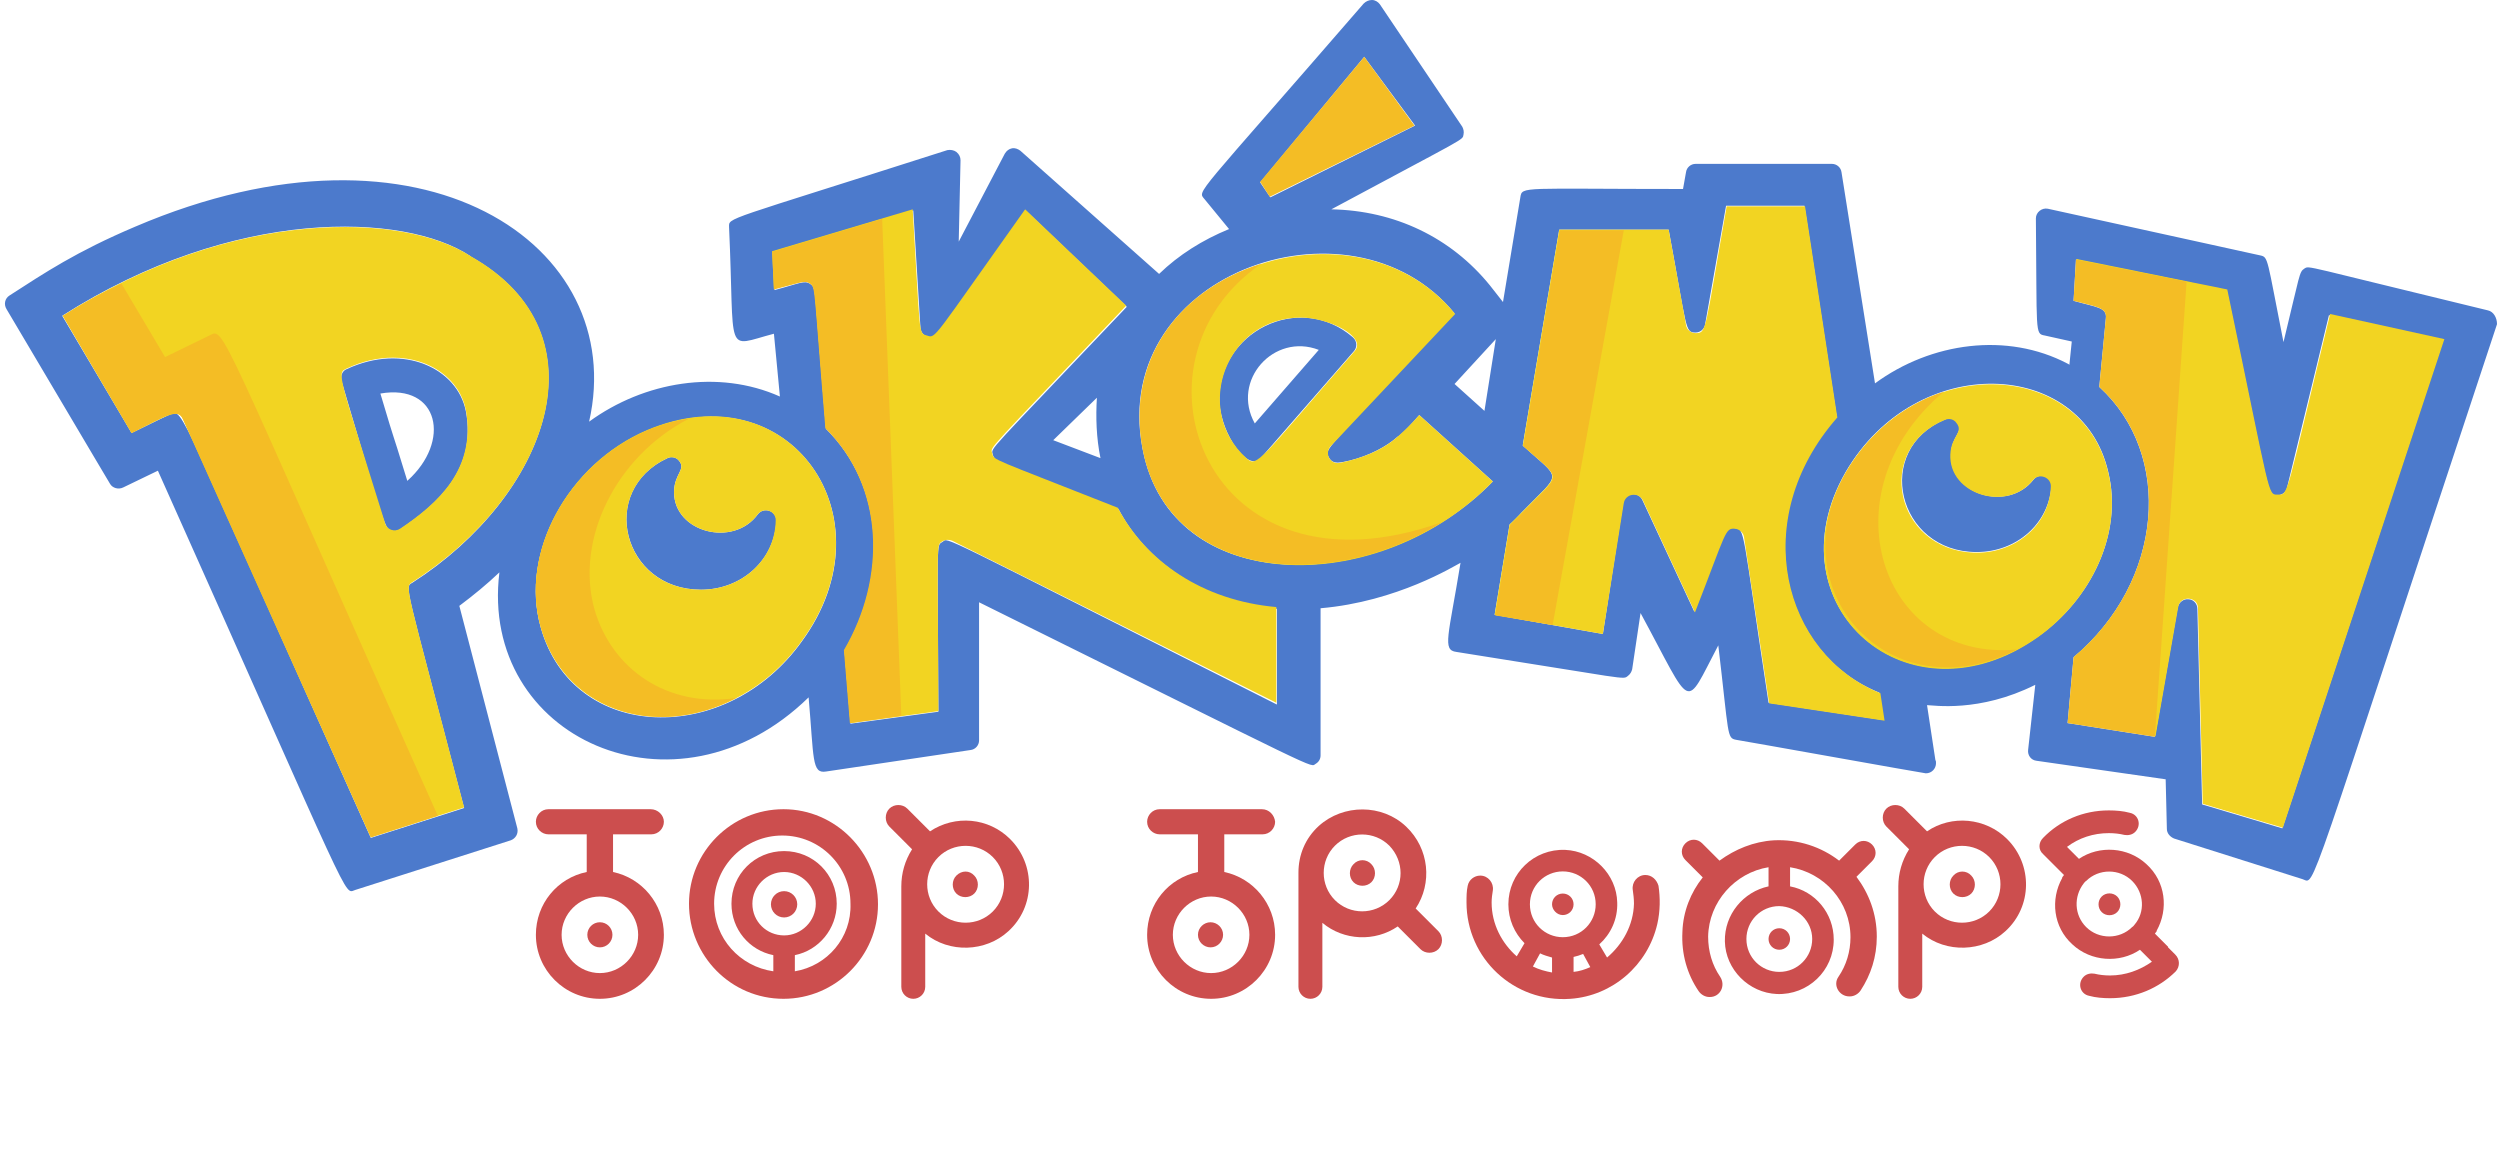 <svg xmlns="http://www.w3.org/2000/svg" viewBox="0 0 418 196">
    <svg width="418" height="196" viewBox="0 0 418 196" fill="none" xmlns="http://www.w3.org/2000/svg">
        <path d="M58 61.7C57.2 62 56.9 62.9 57.1 63.7C64.5 88.9 64.4 88.3 65.4 88.7C65.9 88.9 66.5 88.8 66.9 88.5C73.3 84.2 79.7 78.4 77.9 68.8C76.5 61.6 67.5 57.3 58 61.7ZM68.1 80.4C64.8 69.6 66.7 76.2 63.6 65.8C73.4 64.1 75.5 73.8 68.1 80.4Z" fill="#4C7ACC"/>
        <path d="M226.2 56.4C217.2 48.6 203.4 55.6 203.9 67.3C204.2 72.7 208.7 79 210.8 76.6L226.3 58.8C227 58.1 226.9 57 226.2 56.4ZM209.8 70.8C205.8 63.6 213 55.6 220.5 58.5L209.8 70.8Z" fill="#4C7ACC"/>
        <path d="M340 80.2C335.7 85.7 325.9 82.7 326.2 75.9C326.3 72.8 328.5 72.2 327.2 70.6C326.7 70 326 69.8 325.3 70.1C313.1 75.1 317.2 92.3 330.5 92.3C337.2 92.3 342.6 87.5 343 81.2C343.1 79.7 341 78.9 340 80.2Z" fill="#4C7ACC"/>
        <path d="M126.7 86C122.6 91.6 112.7 89 112.7 82.3C112.7 79.2 114.8 78.5 113.5 77C113 76.4 112.2 76.3 111.6 76.6C99.9 82 104.1 98.6 117.2 98.6C124.1 98.6 129.6 93.5 129.8 87C129.8 85.4 127.7 84.7 126.7 86Z" fill="#4C7ACC"/>
        <path d="M416 51.9C384.6 44.3 386.2 44.4 385.3 44.9C384.4 45.5 384.6 45.7 381.8 57.2C379 43.1 379.3 43 377.9 42.7L342.4 34.9C341.4 34.7 340.4 35.5 340.4 36.5C340.6 55.8 340.2 55.8 341.9 56.1L346.4 57.1L346 61C345.9 60.9 345.9 60.9 345.7 60.8C335.6 55.5 322.9 57.2 313.5 64.1L307.9 28.8C307.8 28 307.1 27.4 306.3 27.4H283.5C282.7 27.4 282 28 281.9 28.8L281.4 31.6C254.3 31.6 254.5 31.1 254.2 33L251.3 50.5L249.1 47.7C242.6 39.7 233.2 35.2 222.6 35C245.5 22.7 244.5 23.5 244.7 22.5C244.8 22 244.7 21.6 244.5 21.2L230.7 0.7C230.4 0.3 229.9 0 229.4 0C228.9 0 228.4 0.2 228 0.6C199.5 33.5 200.2 31.8 201.4 33.3L205.5 38.3C201.1 40.1 197.1 42.6 193.8 45.8L170.6 25.2C170.2 24.9 169.7 24.7 169.2 24.8C168.7 24.9 168.3 25.2 168 25.7L160.3 40.4L160.6 26.8C160.6 26.3 160.4 25.8 159.9 25.4C159.5 25.1 158.9 25 158.4 25.1C120.6 37.2 121.9 36.3 121.9 38C122.9 59.8 121 58 129.4 55.8L130.4 66.3C120.1 61.7 107.7 63.8 98.5 70.5C105.2 41 70.8 17.3 22.6 37.9C12.7 42.1 7.5 45.6 1.6 49.4C0.8 49.9 0.6 50.9 1.1 51.7C18.3 80.8 17.3 79 18.4 80.9C18.8 81.6 19.8 81.9 20.6 81.5L26.4 78.7C59.6 152.9 57.4 149.4 59.4 148.8L85.4 140.5C86.2 140.2 86.7 139.4 86.5 138.5L76.8 101.3C79.2 99.5 81.4 97.7 83.5 95.7C80.1 123.4 113 138.3 135.2 116.6C136.1 126.8 135.7 129.4 138.1 129L162.3 125.4C163.1 125.3 163.7 124.6 163.7 123.8V100.7C222.7 129.9 218.9 128.3 220 127.7C220.5 127.4 220.8 126.9 220.8 126.3V101.7C233.6 100.6 243.2 94.6 244.2 94.1C242.2 106.4 241.1 108.7 243.5 109C272.7 113.6 271.3 113.7 272.2 113C272.6 112.7 272.8 112.3 272.9 111.9L274.3 102.5C283.2 118.9 281.5 118.9 287.3 107.9C289.1 123.1 288.7 123.4 290.3 123.7C290.5 123.7 321.7 129.3 322 129.3C323 129.3 323.7 128.5 323.7 127.6C323.7 127.4 323.7 127.2 323.6 127.1L322.2 117.9C323.2 117.9 330.9 119.2 340.3 114.5L339.1 125.4C339 126.3 339.6 127.1 340.5 127.2L362.1 130.3L362.3 138.6C362.3 139.3 362.8 139.9 363.5 140.2L385 147C387.2 147.7 385 152.3 417.5 54.2C417.5 53.1 416.9 52.1 416 51.9ZM250.1 56.7L248.2 68.7L243.2 64.2L250.1 56.7ZM228.1 9.5L236.6 21L212.4 33L210.7 30.5L228.1 9.5ZM69 97.4C67.6 98.3 67.5 96.4 77.6 135.1L62 140.1C29.4 67.3 30.7 68.2 28.4 69.3C27.1 69.9 26.3 70.3 22 72.4L10.4 52.8C39.1 34.5 67.6 35.5 78.6 42.8C78.6 42.8 78.7 42.8 78.7 42.9C101.8 55.9 91.4 83 69 97.4ZM134.1 107.2C121.5 124.9 95.8 124.2 90.4 104.9C86.9 92.5 94.9 77.7 108.2 72C132.1 61.9 149.2 86.5 134.1 107.2ZM157.6 90.6C156.5 91.3 156.8 89.8 156.9 119L142.2 121L141.2 108.8C148.4 96.5 147.9 81.4 138.1 71.7C136.1 47.8 136.5 48.2 135.5 47.5C134.5 46.8 133.7 47.4 129.5 48.5L129.2 42.2L152.7 35.2L153.9 54.8C154 56.4 156 56.9 156.9 55.7L171.5 35.2L188.4 51.3C164.7 76.3 165.7 74.8 166 76C166.1 76.5 166.5 77 167 77.2L187 85.1C191.6 93.9 201.1 100.6 213.5 101.8V117.8C155.1 88.4 158.7 89.9 157.6 90.6ZM184 76.6L176.1 73.6L183.4 66.5C183.2 69.7 183.3 73.2 184 76.6ZM191.3 76.3C184.2 46.1 225.8 31.1 243.2 52.4C221 76.1 221.4 75 222.2 76.5C222.9 77.8 224.2 77.3 225.7 77C228.9 76.2 231.8 74.7 233.7 73L233.9 72.9C235 72 236 70.9 237.3 69.4L249.6 80.5C231.3 99.3 197 100.2 191.3 76.3ZM295.7 117.5C291.2 87.9 291.8 88.5 290 88.3C288.3 88.1 288.5 88.6 283.3 102.3L274.6 83.6C273.9 82.1 271.7 82.4 271.4 84L268 106L249.9 102.8L252.4 87.7C253.1 87.1 253.8 86.4 254.4 85.7C261.2 78.7 261.2 80.5 254.6 74.5L260.7 38.4H279C282.1 55.1 281.7 55.6 283.5 55.6C284.3 55.6 285 55 285.1 54.2L288.6 34.4H301.7L307.1 69.7C292.1 86.7 297.9 109.3 314.2 115.8L314.9 120.4L295.7 117.5ZM340.8 106.4C319.1 121.8 295.8 101.2 308.6 78.9C320.4 58.7 348.1 59.8 352.5 78.9C355 89.2 349.6 100.2 340.8 106.4ZM381.6 138.5L368.2 134.5L367.4 101.8C367.4 100.9 366.7 100.2 365.9 100.2C365.1 100.1 364.3 100.7 364.1 101.6L360.3 123.2L345.7 120.9L346.7 109.9C361.8 97.2 363.4 76 351 64.7L352.1 53.2C352.3 51.4 350.6 51.4 346.7 50.3L347.1 43.4L372.3 48.5C379.7 83.8 379 82.7 380.8 82.8C381.5 82.8 382.3 82.3 382.4 81.5L389.4 52.7L408.5 56.9L381.6 138.5Z" fill="#4C7ACC"/>
        <path d="M236.5 21L228.1 9.5L210.7 30.4L212.3 32.9L236.5 21Z" fill="#F4BD25"/>
        <path d="M233.7 73C231 75.4 227.5 76.7 224 77.4C222.4 77.7 221.4 75.8 222.5 74.6L243.3 52.5C226 31.2 184.3 46.1 191.4 76.4C197 99.9 231.1 99.7 249.6 80.5L237.3 69.4C235.6 71.3 234.7 72.1 233.7 73ZM208.4 76.6C199.3 68.4 205.1 53.1 217.5 53.1C222.1 53.1 228.6 56.3 226.5 58.7C210.5 77 210.2 78.3 208.4 76.6Z" fill="#F2D422"/>
        <path d="M210.9 44.1C196.5 48.6 187.8 61.1 191.3 76.3C196.1 96.4 221.9 99.3 241.1 87.3C201.4 101.5 186.9 60.4 210.9 44.1Z" fill="#F4BD25"/>
        <path d="M307.2 69.8L301.8 34.5H288.7C285 55.4 285.4 55.7 283.5 55.7C282.7 55.7 282 55.1 281.9 54.3L279 38.4H260.7L254.6 74.5C261.3 80.5 261.2 78.7 254.4 85.7C253.7 86.4 253.1 87 252.4 87.7L249.9 102.8L268 106L271.5 84.1C271.8 82.5 274 82.2 274.7 83.7L283.4 102.4C288.7 88.8 288.4 88.3 290.1 88.4C290.9 88.5 291.5 89.1 291.6 89.8L295.8 117.6L315.1 120.5L314.4 115.9C298.2 109.4 292.1 87 307.2 69.8Z" fill="#F2D422"/>
        <path d="M259.6 104.5L271.5 38.5H260.8L254.7 74.6C261.4 80.6 261.3 78.8 254.5 85.8C253.8 86.5 253.2 87.1 252.5 87.8L250 102.9L259.6 104.5Z" fill="#F4BD25"/>
        <path d="M380.9 82.7C379.1 82.7 379.8 83.7 372.4 48.4L347.2 43.3L346.8 50.2C350.6 51.2 352.4 51.3 352.2 53.1L351.1 64.6C363.6 76 361.8 97.2 346.8 109.8L345.8 120.8L360.4 123.1L364.2 101.5C364.5 99.5 367.5 99.7 367.5 101.7L368.3 134.4L381.7 138.4L408.7 56.7L389.6 52.5C382.1 83.1 382.7 82.7 380.9 82.7Z" fill="#F2D422"/>
        <path d="M347.1 43.4L346.7 50.3C350.5 51.3 352.3 51.4 352.1 53.2L351 64.7C363.5 76.1 361.7 97.3 346.7 109.9L345.7 120.9L360.3 123.2L365.6 47.1L347.1 43.4Z" fill="#F4BD25"/>
        <path d="M352.5 79C348.1 59.9 320.4 58.8 308.6 79C295.8 101.3 319.1 121.9 340.8 106.5C349.6 100.2 355 89.2 352.5 79ZM329.9 92.4C316.8 91.8 313.3 75.1 325.2 70.2C325.9 69.9 326.7 70.1 327.1 70.7C328.4 72.3 326.2 72.9 326.1 76C325.8 82.7 335.6 85.7 339.9 80.3C340.9 79 343 79.8 342.9 81.4C342.6 88 336.7 92.7 329.9 92.4Z" fill="#F2D422"/>
        <path d="M186.9 84.9C165.4 76.4 166.2 77 165.9 75.8C165.6 74.6 164.5 76.2 188.3 51.1L171.4 35C155.8 56.9 156.5 56.6 155 56.1C153.5 55.7 153.9 56.2 152.6 35L129.1 42L129.4 48.3L134.1 47.1C135.1 46.8 136.1 47.5 136.2 48.6L138.1 71.6C148 81.4 148.3 96.6 141.2 108.7L142.2 120.9L156.9 118.9C156.8 89.7 156.5 91.2 157.6 90.5C158.1 90.2 158.7 90.2 159.2 90.4L213.4 117.5V101.5C201 100.4 191.6 93.8 186.9 84.9Z" fill="#F2D422"/>
        <path d="M147.5 36.6L129.1 42.1L129.4 48.4C133.7 47.3 134.5 46.8 135.4 47.4C136.4 48.1 136 47.7 138 71.6C147.9 81.4 148.2 96.6 141.1 108.7L142.1 120.9L150.7 119.7L147.5 36.6Z" fill="#F4BD25"/>
        <path d="M78.8 42.9C78.7 42.9 78.7 42.8 78.8 42.9C67.7 35.6 39.2 34.5 10.5 52.8L22 72.4C28.1 69.4 29.8 68.2 30.6 70.1L62 140L77.6 135C67.6 96.6 67.6 98.3 69 97.3C91.5 82.9 101.8 55.9 78.8 42.9ZM66.9 88.4C66 89 64.7 88.6 64.4 87.5C56.6 62.3 56.2 62.4 58 61.6C60.5 60.4 63.2 59.8 65.7 59.8C71.9 59.8 76.9 63.4 77.9 68.6C79.6 78.4 73.3 84.1 66.9 88.4Z" fill="#F2D422"/>
        <path d="M35 56.1C33.5 56.8 32.6 57.3 27.6 59.7L20.3 47.4C16.8 49.1 13.5 50.9 10.5 52.8L22 72.4C27.8 69.5 29.7 68.1 30.6 70.1L62 140L73.2 136.4C35.9 53.1 37.6 54.8 35 56.1Z" fill="#F4BD25"/>
        <path d="M108.2 71.9C94.9 77.6 86.9 92.4 90.4 104.8C95.9 124.2 121.6 124.7 134.1 107.1C149.2 86.4 132 61.9 108.2 71.9ZM117.2 98.6C104.1 98.6 99.9 82.1 111.6 76.6C112.3 76.3 113.1 76.5 113.5 77C114.8 78.5 112.7 79.2 112.7 82.3C112.7 89 122.6 91.6 126.7 86C127.7 84.7 129.7 85.4 129.7 87C129.6 93.5 124.1 98.6 117.2 98.6Z" fill="#F2D422"/>
        <path d="M99.4 101.9C96.1 90.1 103.1 76.2 115.2 70C98.5 72.4 86.2 90 90.4 104.8C94.2 118.2 109 124 123.1 116.7C111.6 118.4 102.3 111.9 99.4 101.9Z" fill="#F4BD25"/>
        <path d="M337.2 108.6C314.4 110.7 305 82.3 325 65.5C318.2 67.7 312.4 72.6 308.7 78.9C297.1 99 316.3 119.4 337.2 108.6Z" fill="#F4BD25"/>
        <path d="M108.8 135.3H91.7C90.5 135.3 89.6 136.3 89.6 137.4C89.6 138.6 90.6 139.5 91.7 139.5H98.1V145.8C93.2 146.8 89.6 151.1 89.6 156.3C89.6 162.2 94.4 167 100.3 167C106.2 167 111 162.2 111 156.3C111 151.1 107.3 146.8 102.5 145.8V139.5H108.9C110.1 139.5 111 138.5 111 137.4C111 136.3 110 135.3 108.8 135.3ZM106.7 156.3C106.7 159.8 103.8 162.7 100.3 162.7C96.8 162.7 93.9 159.8 93.9 156.3C93.9 152.8 96.8 149.9 100.3 149.9C103.8 149.9 106.7 152.8 106.7 156.3Z" fill="#CC4E4E"/>
        <path d="M100.3 158.4C101.46 158.4 102.4 157.46 102.4 156.3C102.4 155.14 101.46 154.2 100.3 154.2C99.14 154.2 98.2 155.14 98.2 156.3C98.2 157.46 99.14 158.4 100.3 158.4Z" fill="#CC4E4E"/>
        <path d="M131.1 153.4C132.315 153.4 133.3 152.415 133.3 151.2C133.3 149.985 132.315 149 131.1 149C129.885 149 128.9 149.985 128.9 151.2C128.9 152.415 129.885 153.4 131.1 153.4Z" fill="#CC4E4E"/>
        <path d="M131 135.3C122.3 135.3 115.2 142.4 115.2 151.1C115.2 159.8 122.2 167 131 167C139.7 167 146.8 159.9 146.8 151.2C146.8 142.5 139.7 135.3 131 135.3ZM125.8 151.1C125.8 148.2 128.2 145.8 131.1 145.8C134 145.8 136.4 148.2 136.4 151.1C136.4 154 134 156.4 131.1 156.4C128.2 156.4 125.8 154.1 125.8 151.1ZM132.9 162.4V159.7C136.9 158.9 139.9 155.3 139.9 151.1C139.9 146.2 136 142.3 131.1 142.3C126.2 142.3 122.3 146.2 122.3 151.1C122.3 155.4 125.3 158.9 129.3 159.7V162.4C123.7 161.6 119.4 156.9 119.4 151.1C119.4 144.8 124.5 139.7 130.8 139.7C137.1 139.7 142.2 144.8 142.2 151.1C142.4 156.8 138.3 161.5 132.9 162.4Z" fill="#CC4E4E"/>
        <path d="M155.5 139L151.7 135.2C150.9 134.4 149.5 134.4 148.7 135.2C147.9 136 147.9 137.4 148.7 138.2L152.5 142C151.3 143.9 150.7 146 150.7 148.2V165C150.7 166.1 151.6 167 152.7 167C153.8 167 154.7 166.1 154.7 165V156.1C158.7 159.4 164.8 159.2 168.6 155.7C173.1 151.6 173.2 144.6 168.9 140.3C165.3 136.7 159.7 136.2 155.5 139ZM166 152.4C163.5 154.9 159.4 154.9 156.9 152.4C154.4 149.9 154.4 145.8 156.9 143.3C159.4 140.8 163.5 140.8 166 143.3C168.5 145.8 168.5 149.9 166 152.4Z" fill="#CC4E4E"/>
        <path d="M159.9 146.4C159.1 147.2 159.1 148.6 159.9 149.4C160.7 150.2 162.1 150.2 162.9 149.4C163.7 148.6 163.7 147.2 162.9 146.4C162.1 145.5 160.8 145.5 159.9 146.4Z" fill="#CC4E4E"/>
        <path d="M211 135.3H193.9C192.7 135.3 191.8 136.3 191.8 137.4C191.8 138.6 192.8 139.5 193.9 139.5H200.3V145.8C195.4 146.8 191.8 151.1 191.8 156.3C191.8 162.2 196.6 167 202.5 167C208.4 167 213.2 162.2 213.2 156.3C213.2 151.1 209.5 146.8 204.7 145.8V139.5H211.1C212.3 139.5 213.2 138.5 213.2 137.4C213.1 136.3 212.2 135.3 211 135.3ZM208.9 156.3C208.9 159.8 206 162.7 202.5 162.7C199 162.7 196.1 159.8 196.1 156.3C196.1 152.8 199 149.9 202.5 149.9C206 149.9 208.9 152.8 208.9 156.3Z" fill="#CC4E4E"/>
        <path d="M200.3 156.3C200.3 157.5 201.3 158.4 202.4 158.4C203.6 158.4 204.5 157.4 204.5 156.3C204.5 155.1 203.5 154.2 202.4 154.2C201.3 154.2 200.3 155.1 200.3 156.3Z" fill="#CC4E4E"/>
        <path d="M236.7 151.9C239.5 147.7 239 141.9 235.1 138.2C231.1 134.4 224.6 134.4 220.5 138.1C218.2 140.2 217.1 143 217.1 145.9V165C217.1 166.1 218 167 219.1 167C220.2 167 221.1 166.1 221.1 165V154.3C224.7 157.3 229.9 157.5 233.7 154.9L237.5 158.7C238.3 159.5 239.7 159.5 240.5 158.7C241.3 157.9 241.3 156.5 240.5 155.7L236.7 151.9ZM232.3 150.5C229.8 153 225.7 153 223.2 150.5C220.7 148 220.7 143.9 223.2 141.4C225.7 138.9 229.8 138.9 232.3 141.4C234.8 144 234.8 148 232.3 150.5Z" fill="#CC4E4E"/>
        <path d="M226.3 144.5C225.5 145.3 225.5 146.7 226.3 147.5C227.1 148.3 228.5 148.3 229.3 147.5C230.1 146.7 230.1 145.3 229.3 144.5C228.5 143.6 227.1 143.6 226.3 144.5Z" fill="#CC4E4E"/>
        <path d="M261.3 153C262.3 153 263.1 152.2 263.1 151.2C263.1 150.2 262.3 149.4 261.3 149.4C260.3 149.4 259.5 150.2 259.5 151.2C259.5 152.1 260.3 153 261.3 153Z" fill="#CC4E4E"/>
        <path d="M275.1 146.3C273.8 146.3 272.8 147.5 273 148.8C273.1 149.5 273.2 150.3 273.2 151.1C273.1 154.7 271.3 157.9 268.7 160.1L267.4 157.9C269.3 156.2 270.5 153.7 270.4 150.9C270.3 146.2 266.4 142.3 261.7 142.1C256.5 141.9 252.2 146 252.2 151.2C252.2 153.7 253.2 156 254.9 157.7L253.6 159.9C251.1 157.7 249.4 154.5 249.4 150.9C249.4 150.2 249.5 149.5 249.6 148.9C249.8 147.6 248.8 146.4 247.5 146.4C246.5 146.4 245.6 147.1 245.4 148.1C245.2 149 245.2 149.9 245.2 150.9C245.2 160.2 253.1 167.7 262.6 167C269.6 166.5 275.5 161.4 277.1 154.5C277.6 152.3 277.6 150.1 277.3 148.1C277 147.1 276.2 146.3 275.1 146.3ZM265.9 161.7C265 162.1 264.1 162.4 263.1 162.5V160C263.6 159.9 264.2 159.7 264.7 159.5L265.9 161.7ZM261.3 145.7C264.3 145.7 266.8 148.1 266.8 151.2C266.8 154.2 264.4 156.7 261.3 156.7C258.3 156.7 255.8 154.3 255.8 151.2C255.8 148.1 258.3 145.7 261.3 145.7ZM257.5 159.4C258.1 159.7 258.8 159.9 259.5 160.1V162.6C258.4 162.4 257.3 162.1 256.3 161.6L257.5 159.4Z" fill="#CC4E4E"/>
        <path d="M295.7 157C295.7 158 296.5 158.8 297.5 158.8C298.5 158.8 299.3 158 299.3 157C299.3 156 298.5 155.2 297.5 155.2C296.5 155.2 295.7 156 295.7 157Z" fill="#CC4E4E"/>
        <path d="M313 144C313.8 143.2 313.8 142 313 141.2C312.2 140.4 311 140.4 310.2 141.2L307.5 143.9C304.5 141.6 300.7 140.3 296.6 140.5C293.2 140.7 290.1 142 287.5 143.9L284.6 141C283.8 140.2 282.6 140.2 281.8 141C281 141.8 281 143 281.8 143.8L284.7 146.7C282.7 149.2 281.4 152.4 281.3 155.8C281.1 159.5 282.1 162.9 284 165.7C284.4 166.3 285.1 166.7 285.8 166.7H285.9C287.6 166.7 288.6 164.8 287.6 163.3C286.3 161.4 285.6 159.1 285.6 156.6C285.7 150.8 290.1 145.9 295.7 145V145.1V148.2C291.5 149.1 288.3 152.9 288.4 157.4C288.5 162.1 292.4 166 297.1 166.2C302.3 166.4 306.6 162.3 306.6 157.1C306.6 152.7 303.5 149 299.3 148.2V145.1V145C305 145.9 309.4 150.8 309.4 156.7C309.4 159.1 308.7 161.4 307.4 163.3C306.4 164.7 307.5 166.6 309.2 166.6H309.3C310 166.6 310.7 166.2 311.1 165.6C312.8 163 313.8 160 313.8 156.6C313.8 152.8 312.5 149.4 310.4 146.6L313 144ZM303 157C303 160 300.6 162.5 297.5 162.5C294.5 162.5 292 160.1 292 157C292 154 294.4 151.5 297.5 151.5C300.5 151.6 303 154 303 157Z" fill="#CC4E4E"/>
        <path d="M322.2 139L318.4 135.2C317.6 134.4 316.2 134.4 315.4 135.2C314.6 136 314.6 137.4 315.4 138.2L319.2 142C318 143.9 317.4 146 317.4 148.2V165C317.4 166.1 318.3 167 319.4 167C320.5 167 321.4 166.1 321.4 165V156.1C325.4 159.4 331.5 159.2 335.3 155.7C339.8 151.6 339.9 144.6 335.6 140.3C332 136.7 326.3 136.2 322.2 139ZM332.6 152.4C330.1 154.9 326 154.9 323.5 152.4C321 149.9 321 145.8 323.5 143.3C326 140.8 330.1 140.8 332.6 143.3C335.1 145.8 335.1 149.9 332.6 152.4Z" fill="#CC4E4E"/>
        <path d="M326.6 146.4C325.8 147.2 325.8 148.6 326.6 149.4C327.4 150.2 328.8 150.2 329.6 149.4C330.4 148.6 330.4 147.2 329.6 146.4C328.8 145.5 327.4 145.5 326.6 146.4Z" fill="#CC4E4E"/>
        <path d="M351.4 149.9C350.7 150.6 350.7 151.8 351.4 152.5C352.1 153.2 353.3 153.2 354 152.5C354.7 151.8 354.7 150.6 354 149.9C353.3 149.2 352.1 149.2 351.4 149.9Z" fill="#CC4E4E"/>
        <path d="M363.7 159.6L362.5 158.4C362.5 158.4 362.5 158.4 362.5 158.3L360.3 156.1C360.4 156 360.5 155.8 360.6 155.7C360.6 155.7 360.6 155.7 360.6 155.6C362.6 152 362.1 147.4 358.9 144.5C355.8 141.6 351 141.3 347.6 143.6L345.6 141.6C347.6 140.1 350 139.3 352.6 139.3C353.5 139.3 354.4 139.4 355.2 139.6C355.8 139.7 356.5 139.6 357 139.1C358.1 138 357.6 136.2 356.1 135.9C355 135.6 353.8 135.5 352.6 135.5C348.3 135.5 344.4 137.2 341.6 140.1C340.8 140.9 340.8 142.1 341.6 142.8L343.1 144.3L345.1 146.3C345 146.4 344.9 146.6 344.8 146.7C344.8 146.7 344.8 146.7 344.8 146.8C342.8 150.4 343.3 155 346.5 157.9C349.6 160.8 354.4 161.1 357.8 158.8L359.8 160.8C357.8 162.2 355.4 163.1 352.8 163.1C351.9 163.1 351 163 350.2 162.8C349.6 162.7 348.9 162.8 348.4 163.3C347.3 164.4 347.8 166.2 349.3 166.5C350.4 166.8 351.6 166.9 352.8 166.9C357.1 166.9 361 165.2 363.8 162.4C364.5 161.6 364.5 160.4 363.7 159.6ZM356.9 154.6C356.8 154.7 356.7 154.9 356.5 155C354.4 157.1 350.9 157.1 348.8 155C346.8 153 346.7 149.9 348.4 147.7C348.5 147.6 348.6 147.4 348.8 147.3C350.9 145.2 354.4 145.2 356.5 147.3C358.5 149.3 358.7 152.5 356.9 154.6Z" fill="#CC4E4E"/>
    </svg>

</svg>
